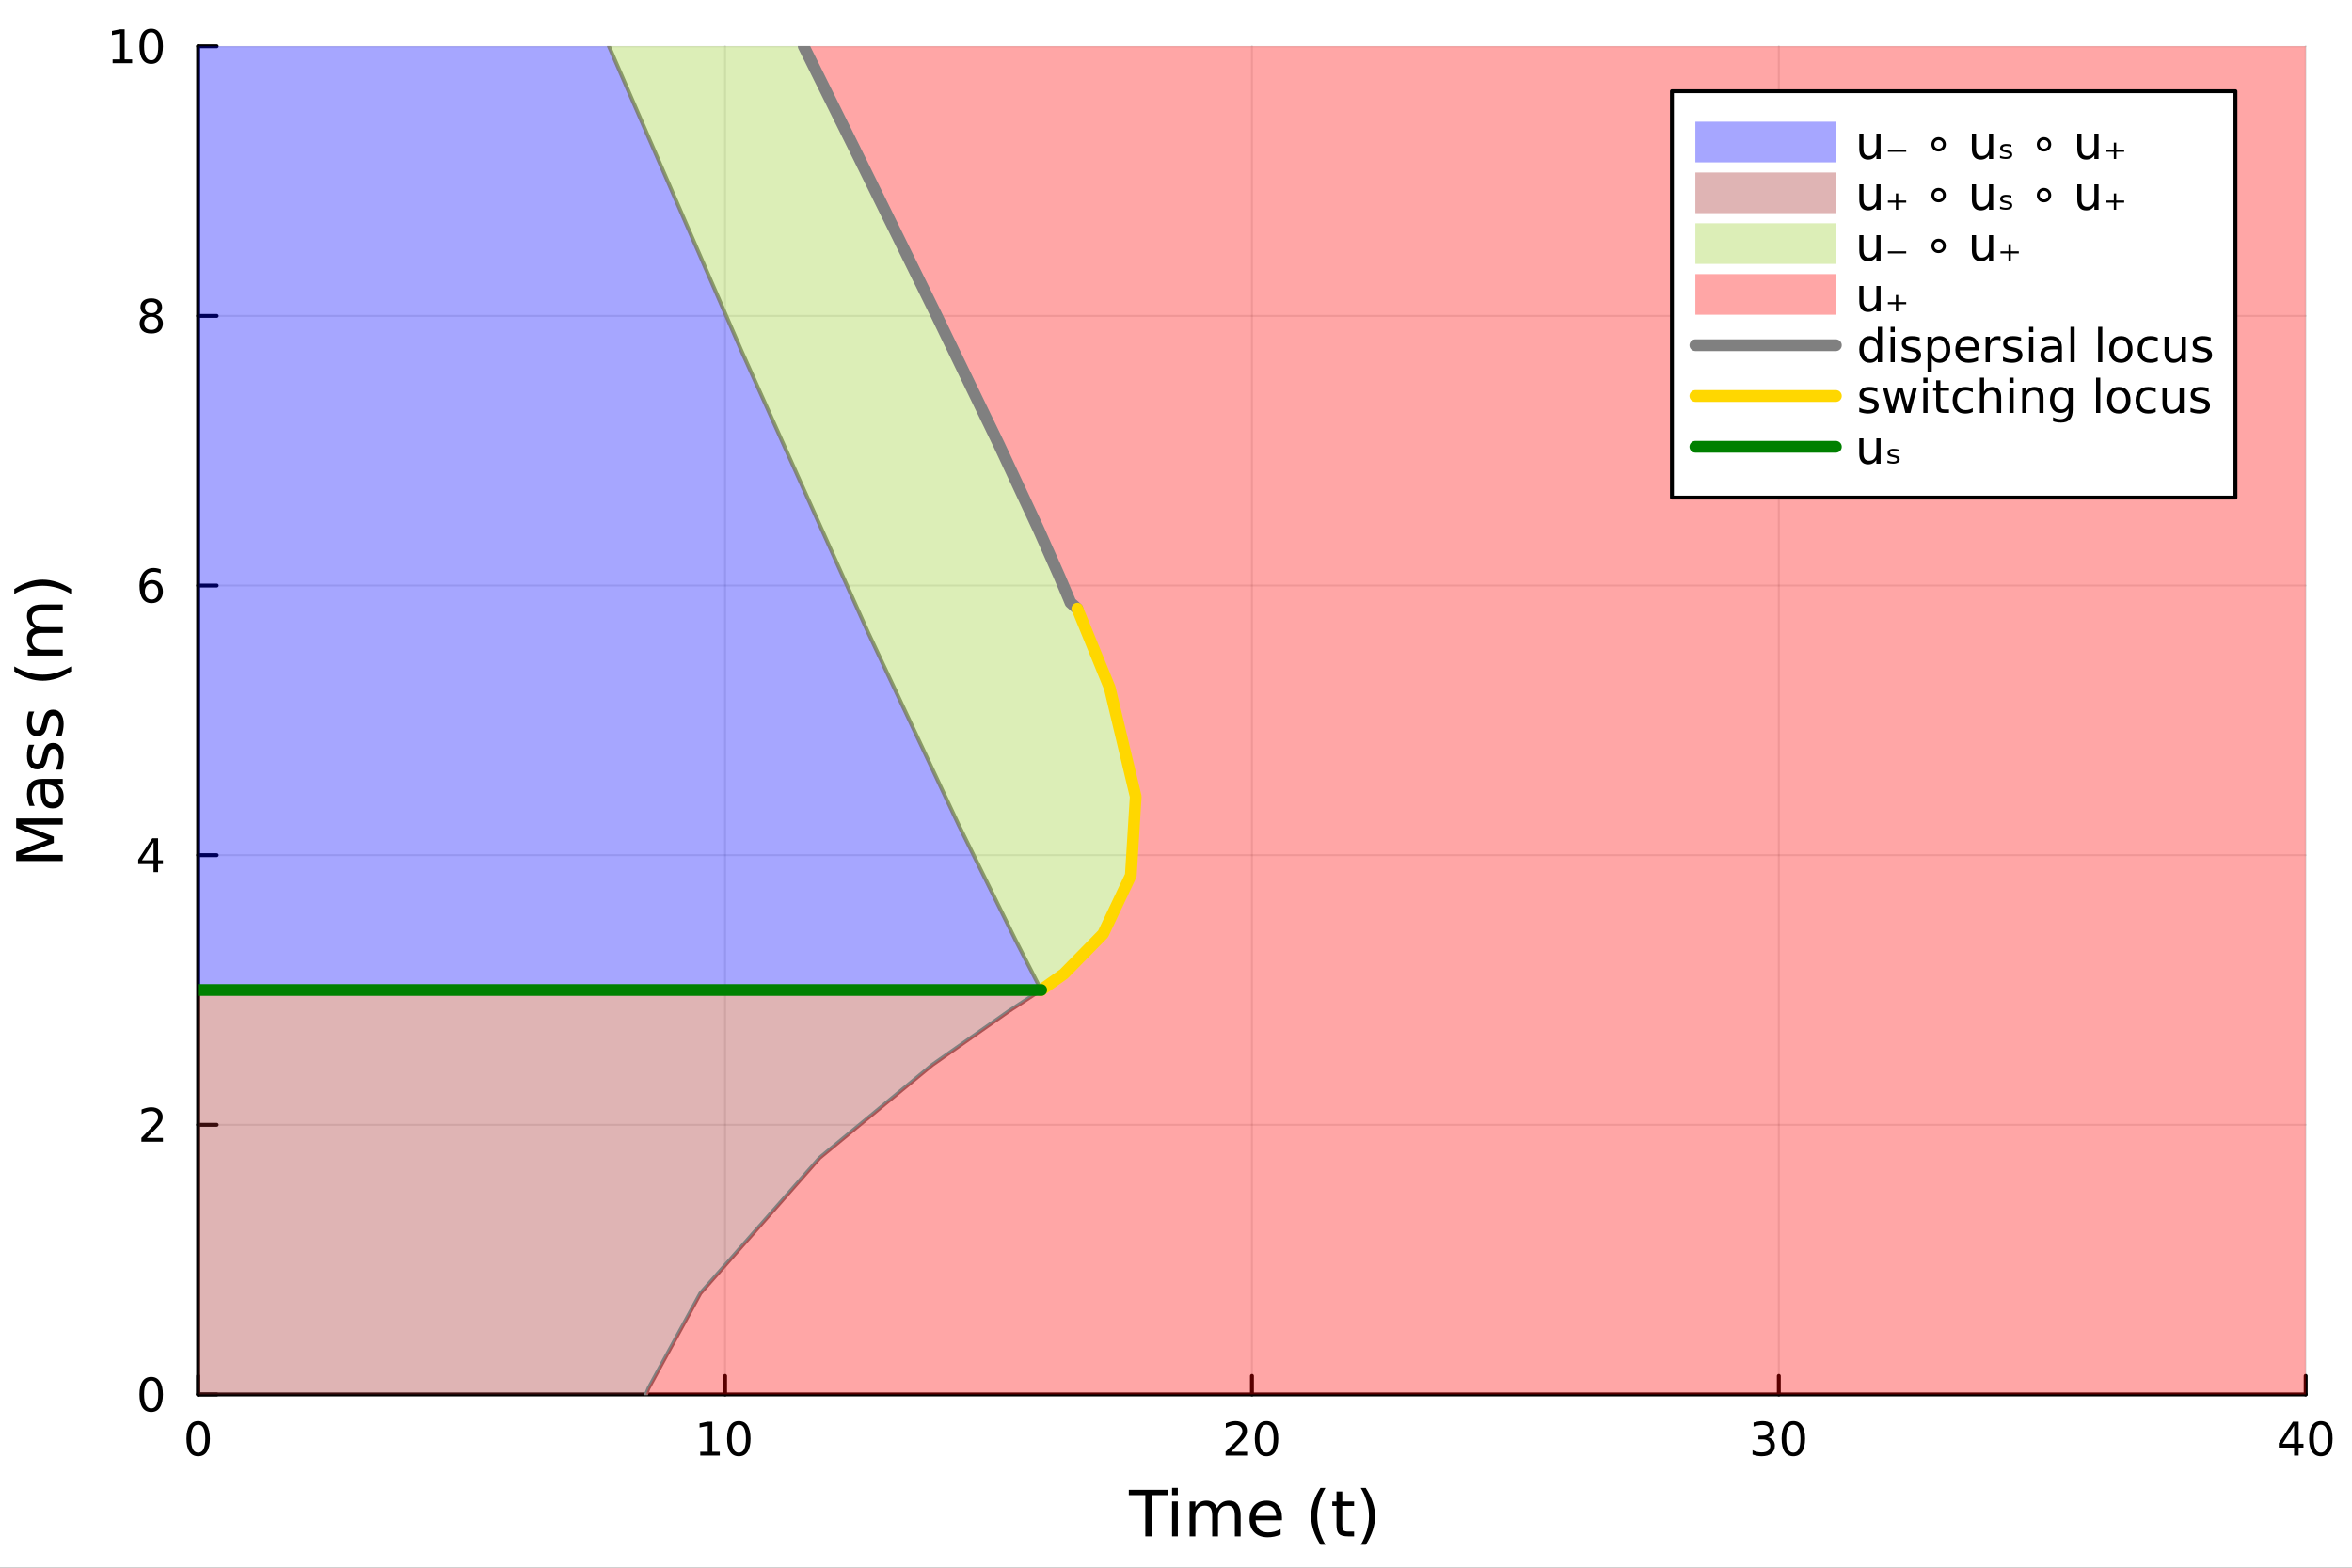 <?xml version="1.0" encoding="utf-8"?>
<svg xmlns="http://www.w3.org/2000/svg" xmlns:xlink="http://www.w3.org/1999/xlink" width="600" height="400" viewBox="0 0 2400 1600">
<rect x="0" y="0" width="2400" height="1600" fill="#333333" stroke="none"/>
<defs>
  <clipPath id="clip290">
    <rect x="0" y="0" width="2400" height="1600"/>
  </clipPath>
</defs>
<path clip-path="url(#clip290)" d="M0 1600 L2400 1600 L2400 0 L0 0  Z" fill="#ffffff" fill-rule="evenodd" fill-opacity="1"/>
<defs>
  <clipPath id="clip291">
    <rect x="480" y="0" width="1681" height="1600"/>
  </clipPath>
</defs>
<path clip-path="url(#clip290)" d="M202.227 1423.18 L2352.76 1423.18 L2352.76 47.244 L202.227 47.244  Z" fill="#ffffff" fill-rule="evenodd" fill-opacity="1"/>
<defs>
  <clipPath id="clip292">
    <rect x="202" y="47" width="2152" height="1377"/>
  </clipPath>
</defs>
<polyline clip-path="url(#clip292)" style="stroke:#000000; stroke-linecap:round; stroke-linejoin:round; stroke-width:2; stroke-opacity:0.1; fill:none" points="202.227,1423.18 202.227,47.244 "/>
<polyline clip-path="url(#clip292)" style="stroke:#000000; stroke-linecap:round; stroke-linejoin:round; stroke-width:2; stroke-opacity:0.1; fill:none" points="739.86,1423.18 739.86,47.244 "/>
<polyline clip-path="url(#clip292)" style="stroke:#000000; stroke-linecap:round; stroke-linejoin:round; stroke-width:2; stroke-opacity:0.1; fill:none" points="1277.49,1423.18 1277.49,47.244 "/>
<polyline clip-path="url(#clip292)" style="stroke:#000000; stroke-linecap:round; stroke-linejoin:round; stroke-width:2; stroke-opacity:0.1; fill:none" points="1815.12,1423.18 1815.12,47.244 "/>
<polyline clip-path="url(#clip292)" style="stroke:#000000; stroke-linecap:round; stroke-linejoin:round; stroke-width:2; stroke-opacity:0.1; fill:none" points="2352.76,1423.18 2352.76,47.244 "/>
<polyline clip-path="url(#clip292)" style="stroke:#000000; stroke-linecap:round; stroke-linejoin:round; stroke-width:2; stroke-opacity:0.1; fill:none" points="202.227,1423.18 2352.76,1423.18 "/>
<polyline clip-path="url(#clip292)" style="stroke:#000000; stroke-linecap:round; stroke-linejoin:round; stroke-width:2; stroke-opacity:0.1; fill:none" points="202.227,1147.99 2352.76,1147.99 "/>
<polyline clip-path="url(#clip292)" style="stroke:#000000; stroke-linecap:round; stroke-linejoin:round; stroke-width:2; stroke-opacity:0.1; fill:none" points="202.227,872.806 2352.76,872.806 "/>
<polyline clip-path="url(#clip292)" style="stroke:#000000; stroke-linecap:round; stroke-linejoin:round; stroke-width:2; stroke-opacity:0.1; fill:none" points="202.227,597.618 2352.76,597.618 "/>
<polyline clip-path="url(#clip292)" style="stroke:#000000; stroke-linecap:round; stroke-linejoin:round; stroke-width:2; stroke-opacity:0.1; fill:none" points="202.227,322.431 2352.76,322.431 "/>
<polyline clip-path="url(#clip292)" style="stroke:#000000; stroke-linecap:round; stroke-linejoin:round; stroke-width:2; stroke-opacity:0.1; fill:none" points="202.227,47.244 2352.76,47.244 "/>
<polyline clip-path="url(#clip290)" style="stroke:#000000; stroke-linecap:round; stroke-linejoin:round; stroke-width:4; stroke-opacity:1; fill:none" points="202.227,1423.18 2352.76,1423.18 "/>
<polyline clip-path="url(#clip290)" style="stroke:#000000; stroke-linecap:round; stroke-linejoin:round; stroke-width:4; stroke-opacity:1; fill:none" points="202.227,1423.18 202.227,1404.28 "/>
<polyline clip-path="url(#clip290)" style="stroke:#000000; stroke-linecap:round; stroke-linejoin:round; stroke-width:4; stroke-opacity:1; fill:none" points="739.86,1423.18 739.86,1404.28 "/>
<polyline clip-path="url(#clip290)" style="stroke:#000000; stroke-linecap:round; stroke-linejoin:round; stroke-width:4; stroke-opacity:1; fill:none" points="1277.49,1423.18 1277.49,1404.28 "/>
<polyline clip-path="url(#clip290)" style="stroke:#000000; stroke-linecap:round; stroke-linejoin:round; stroke-width:4; stroke-opacity:1; fill:none" points="1815.12,1423.18 1815.12,1404.28 "/>
<polyline clip-path="url(#clip290)" style="stroke:#000000; stroke-linecap:round; stroke-linejoin:round; stroke-width:4; stroke-opacity:1; fill:none" points="2352.76,1423.18 2352.76,1404.28 "/>
<path clip-path="url(#clip290)" d="M202.227 1454.1 Q198.616 1454.1 196.788 1457.66 Q194.982 1461.2 194.982 1468.33 Q194.982 1475.44 196.788 1479.01 Q198.616 1482.55 202.227 1482.55 Q205.862 1482.55 207.667 1479.01 Q209.496 1475.44 209.496 1468.33 Q209.496 1461.2 207.667 1457.66 Q205.862 1454.1 202.227 1454.1 M202.227 1450.39 Q208.038 1450.39 211.093 1455 Q214.172 1459.58 214.172 1468.33 Q214.172 1477.06 211.093 1481.67 Q208.038 1486.25 202.227 1486.25 Q196.417 1486.25 193.339 1481.67 Q190.283 1477.06 190.283 1468.33 Q190.283 1459.58 193.339 1455 Q196.417 1450.39 202.227 1450.39 Z" fill="#000000" fill-rule="nonzero" fill-opacity="1" /><path clip-path="url(#clip290)" d="M714.547 1481.64 L722.186 1481.64 L722.186 1455.28 L713.876 1456.95 L713.876 1452.69 L722.14 1451.02 L726.816 1451.02 L726.816 1481.64 L734.455 1481.64 L734.455 1485.58 L714.547 1485.58 L714.547 1481.64 Z" fill="#000000" fill-rule="nonzero" fill-opacity="1" /><path clip-path="url(#clip290)" d="M753.899 1454.1 Q750.288 1454.1 748.459 1457.66 Q746.654 1461.2 746.654 1468.33 Q746.654 1475.44 748.459 1479.01 Q750.288 1482.55 753.899 1482.55 Q757.533 1482.55 759.339 1479.01 Q761.167 1475.44 761.167 1468.33 Q761.167 1461.2 759.339 1457.66 Q757.533 1454.1 753.899 1454.1 M753.899 1450.39 Q759.709 1450.39 762.765 1455 Q765.843 1459.58 765.843 1468.33 Q765.843 1477.06 762.765 1481.67 Q759.709 1486.25 753.899 1486.25 Q748.089 1486.25 745.01 1481.67 Q741.954 1477.06 741.954 1468.33 Q741.954 1459.58 745.01 1455 Q748.089 1450.39 753.899 1450.39 Z" fill="#000000" fill-rule="nonzero" fill-opacity="1" /><path clip-path="url(#clip290)" d="M1256.26 1481.64 L1272.58 1481.64 L1272.58 1485.58 L1250.64 1485.58 L1250.64 1481.64 Q1253.3 1478.89 1257.89 1474.26 Q1262.49 1469.61 1263.67 1468.27 Q1265.92 1465.74 1266.8 1464.01 Q1267.7 1462.25 1267.7 1460.56 Q1267.7 1457.8 1265.76 1456.07 Q1263.83 1454.33 1260.73 1454.33 Q1258.53 1454.33 1256.08 1455.09 Q1253.65 1455.86 1250.87 1457.41 L1250.87 1452.69 Q1253.7 1451.55 1256.15 1450.97 Q1258.6 1450.39 1260.64 1450.39 Q1266.01 1450.39 1269.2 1453.08 Q1272.4 1455.77 1272.4 1460.26 Q1272.4 1462.39 1271.59 1464.31 Q1270.8 1466.2 1268.7 1468.8 Q1268.12 1469.47 1265.01 1472.69 Q1261.91 1475.88 1256.26 1481.64 Z" fill="#000000" fill-rule="nonzero" fill-opacity="1" /><path clip-path="url(#clip290)" d="M1292.4 1454.1 Q1288.79 1454.1 1286.96 1457.66 Q1285.15 1461.2 1285.15 1468.33 Q1285.15 1475.44 1286.96 1479.01 Q1288.79 1482.55 1292.4 1482.55 Q1296.03 1482.55 1297.84 1479.01 Q1299.67 1475.44 1299.67 1468.33 Q1299.67 1461.2 1297.84 1457.66 Q1296.03 1454.1 1292.4 1454.1 M1292.4 1450.39 Q1298.21 1450.39 1301.26 1455 Q1304.34 1459.58 1304.34 1468.33 Q1304.34 1477.06 1301.26 1481.67 Q1298.21 1486.25 1292.4 1486.25 Q1286.59 1486.25 1283.51 1481.67 Q1280.45 1477.06 1280.45 1468.33 Q1280.45 1459.58 1283.51 1455 Q1286.59 1450.39 1292.4 1450.39 Z" fill="#000000" fill-rule="nonzero" fill-opacity="1" /><path clip-path="url(#clip290)" d="M1803.97 1466.95 Q1807.32 1467.66 1809.2 1469.93 Q1811.1 1472.2 1811.1 1475.53 Q1811.1 1480.65 1807.58 1483.45 Q1804.06 1486.25 1797.58 1486.25 Q1795.4 1486.25 1793.09 1485.81 Q1790.8 1485.39 1788.34 1484.54 L1788.34 1480.02 Q1790.29 1481.16 1792.6 1481.74 Q1794.92 1482.32 1797.44 1482.32 Q1801.84 1482.32 1804.13 1480.58 Q1806.44 1478.84 1806.44 1475.53 Q1806.44 1472.48 1804.29 1470.77 Q1802.16 1469.03 1798.34 1469.03 L1794.31 1469.03 L1794.31 1465.19 L1798.53 1465.19 Q1801.98 1465.19 1803.8 1463.82 Q1805.63 1462.43 1805.63 1459.84 Q1805.63 1457.18 1803.73 1455.77 Q1801.86 1454.33 1798.34 1454.33 Q1796.42 1454.33 1794.22 1454.75 Q1792.02 1455.16 1789.38 1456.04 L1789.38 1451.88 Q1792.05 1451.14 1794.36 1450.77 Q1796.7 1450.39 1798.76 1450.39 Q1804.08 1450.39 1807.18 1452.83 Q1810.29 1455.23 1810.29 1459.35 Q1810.29 1462.22 1808.64 1464.21 Q1807 1466.18 1803.97 1466.95 Z" fill="#000000" fill-rule="nonzero" fill-opacity="1" /><path clip-path="url(#clip290)" d="M1829.96 1454.1 Q1826.35 1454.1 1824.52 1457.66 Q1822.72 1461.2 1822.72 1468.33 Q1822.72 1475.44 1824.52 1479.01 Q1826.35 1482.55 1829.96 1482.55 Q1833.6 1482.55 1835.4 1479.01 Q1837.23 1475.44 1837.23 1468.33 Q1837.23 1461.2 1835.4 1457.66 Q1833.6 1454.1 1829.96 1454.1 M1829.96 1450.39 Q1835.77 1450.39 1838.83 1455 Q1841.91 1459.58 1841.91 1468.33 Q1841.91 1477.06 1838.83 1481.67 Q1835.77 1486.25 1829.96 1486.25 Q1824.15 1486.25 1821.07 1481.67 Q1818.02 1477.06 1818.02 1468.33 Q1818.02 1459.58 1821.07 1455 Q1824.15 1450.39 1829.96 1450.39 Z" fill="#000000" fill-rule="nonzero" fill-opacity="1" /><path clip-path="url(#clip290)" d="M2340.93 1455.09 L2329.12 1473.54 L2340.93 1473.54 L2340.93 1455.09 M2339.7 1451.02 L2345.58 1451.02 L2345.58 1473.54 L2350.51 1473.54 L2350.51 1477.43 L2345.58 1477.43 L2345.58 1485.58 L2340.93 1485.58 L2340.93 1477.43 L2325.33 1477.43 L2325.33 1472.92 L2339.7 1451.02 Z" fill="#000000" fill-rule="nonzero" fill-opacity="1" /><path clip-path="url(#clip290)" d="M2368.24 1454.1 Q2364.63 1454.1 2362.8 1457.66 Q2361 1461.2 2361 1468.33 Q2361 1475.44 2362.8 1479.01 Q2364.63 1482.55 2368.24 1482.55 Q2371.88 1482.55 2373.68 1479.01 Q2375.51 1475.44 2375.51 1468.33 Q2375.51 1461.2 2373.68 1457.66 Q2371.88 1454.1 2368.24 1454.1 M2368.24 1450.39 Q2374.05 1450.39 2377.11 1455 Q2380.19 1459.58 2380.19 1468.33 Q2380.19 1477.06 2377.11 1481.67 Q2374.05 1486.25 2368.24 1486.25 Q2362.43 1486.25 2359.35 1481.67 Q2356.3 1477.06 2356.3 1468.33 Q2356.3 1459.58 2359.35 1455 Q2362.43 1450.39 2368.24 1450.39 Z" fill="#000000" fill-rule="nonzero" fill-opacity="1" /><path clip-path="url(#clip290)" d="M1151.86 1520.52 L1192.06 1520.52 L1192.06 1525.93 L1175.19 1525.93 L1175.19 1568.04 L1168.73 1568.04 L1168.73 1525.93 L1151.86 1525.93 L1151.86 1520.52 Z" fill="#000000" fill-rule="nonzero" fill-opacity="1" /><path clip-path="url(#clip290)" d="M1196.01 1532.4 L1201.87 1532.4 L1201.87 1568.04 L1196.01 1568.04 L1196.01 1532.4 M1196.01 1518.52 L1201.87 1518.52 L1201.87 1525.93 L1196.01 1525.93 L1196.01 1518.52 Z" fill="#000000" fill-rule="nonzero" fill-opacity="1" /><path clip-path="url(#clip290)" d="M1241.88 1539.24 Q1244.07 1535.29 1247.13 1533.41 Q1250.18 1531.54 1254.32 1531.54 Q1259.89 1531.54 1262.91 1535.45 Q1265.94 1539.33 1265.94 1546.53 L1265.94 1568.04 L1260.05 1568.04 L1260.05 1546.72 Q1260.05 1541.59 1258.24 1539.11 Q1256.42 1536.63 1252.7 1536.63 Q1248.15 1536.63 1245.5 1539.65 Q1242.86 1542.68 1242.86 1547.9 L1242.86 1568.04 L1236.97 1568.04 L1236.97 1546.72 Q1236.97 1541.56 1235.16 1539.11 Q1233.35 1536.63 1229.56 1536.63 Q1225.07 1536.63 1222.43 1539.68 Q1219.79 1542.71 1219.79 1547.9 L1219.79 1568.04 L1213.9 1568.04 L1213.9 1532.4 L1219.79 1532.4 L1219.79 1537.93 Q1221.79 1534.66 1224.59 1533.1 Q1227.39 1531.54 1231.24 1531.54 Q1235.13 1531.54 1237.83 1533.51 Q1240.57 1535.48 1241.88 1539.24 Z" fill="#000000" fill-rule="nonzero" fill-opacity="1" /><path clip-path="url(#clip290)" d="M1308.11 1548.76 L1308.11 1551.62 L1281.18 1551.62 Q1281.57 1557.67 1284.81 1560.85 Q1288.09 1564 1293.92 1564 Q1297.29 1564 1300.44 1563.17 Q1303.62 1562.35 1306.74 1560.69 L1306.74 1566.23 Q1303.59 1567.57 1300.28 1568.27 Q1296.97 1568.97 1293.57 1568.97 Q1285.04 1568.97 1280.04 1564 Q1275.07 1559.04 1275.07 1550.57 Q1275.07 1541.82 1279.78 1536.69 Q1284.53 1531.54 1292.55 1531.54 Q1299.74 1531.54 1303.91 1536.18 Q1308.11 1540.8 1308.11 1548.76 M1302.25 1547.04 Q1302.19 1542.23 1299.55 1539.37 Q1296.94 1536.5 1292.61 1536.5 Q1287.71 1536.5 1284.75 1539.27 Q1281.82 1542.04 1281.37 1547.07 L1302.25 1547.04 Z" fill="#000000" fill-rule="nonzero" fill-opacity="1" /><path clip-path="url(#clip290)" d="M1352.51 1518.58 Q1348.25 1525.9 1346.18 1533.06 Q1344.11 1540.23 1344.11 1547.58 Q1344.11 1554.93 1346.18 1562.16 Q1348.28 1569.35 1352.51 1576.64 L1347.42 1576.64 Q1342.64 1569.16 1340.26 1561.93 Q1337.9 1554.71 1337.9 1547.58 Q1337.9 1540.48 1340.26 1533.29 Q1342.61 1526.09 1347.42 1518.58 L1352.51 1518.58 Z" fill="#000000" fill-rule="nonzero" fill-opacity="1" /><path clip-path="url(#clip290)" d="M1369.67 1522.27 L1369.67 1532.4 L1381.73 1532.4 L1381.73 1536.95 L1369.67 1536.95 L1369.67 1556.3 Q1369.67 1560.66 1370.84 1561.9 Q1372.05 1563.14 1375.71 1563.14 L1381.73 1563.14 L1381.73 1568.04 L1375.71 1568.04 Q1368.94 1568.04 1366.36 1565.53 Q1363.78 1562.98 1363.78 1556.3 L1363.78 1536.95 L1359.48 1536.95 L1359.48 1532.4 L1363.78 1532.4 L1363.78 1522.27 L1369.67 1522.27 Z" fill="#000000" fill-rule="nonzero" fill-opacity="1" /><path clip-path="url(#clip290)" d="M1388.51 1518.58 L1393.6 1518.58 Q1398.38 1526.09 1400.73 1533.29 Q1403.12 1540.48 1403.12 1547.58 Q1403.12 1554.71 1400.73 1561.93 Q1398.38 1569.16 1393.6 1576.64 L1388.51 1576.64 Q1392.74 1569.35 1394.81 1562.16 Q1396.91 1554.93 1396.91 1547.58 Q1396.91 1540.23 1394.81 1533.06 Q1392.74 1525.9 1388.51 1518.58 Z" fill="#000000" fill-rule="nonzero" fill-opacity="1" /><polyline clip-path="url(#clip290)" style="stroke:#000000; stroke-linecap:round; stroke-linejoin:round; stroke-width:4; stroke-opacity:1; fill:none" points="202.227,1423.18 202.227,47.244 "/>
<polyline clip-path="url(#clip290)" style="stroke:#000000; stroke-linecap:round; stroke-linejoin:round; stroke-width:4; stroke-opacity:1; fill:none" points="202.227,1423.18 221.125,1423.18 "/>
<polyline clip-path="url(#clip290)" style="stroke:#000000; stroke-linecap:round; stroke-linejoin:round; stroke-width:4; stroke-opacity:1; fill:none" points="202.227,1147.99 221.125,1147.99 "/>
<polyline clip-path="url(#clip290)" style="stroke:#000000; stroke-linecap:round; stroke-linejoin:round; stroke-width:4; stroke-opacity:1; fill:none" points="202.227,872.806 221.125,872.806 "/>
<polyline clip-path="url(#clip290)" style="stroke:#000000; stroke-linecap:round; stroke-linejoin:round; stroke-width:4; stroke-opacity:1; fill:none" points="202.227,597.618 221.125,597.618 "/>
<polyline clip-path="url(#clip290)" style="stroke:#000000; stroke-linecap:round; stroke-linejoin:round; stroke-width:4; stroke-opacity:1; fill:none" points="202.227,322.431 221.125,322.431 "/>
<polyline clip-path="url(#clip290)" style="stroke:#000000; stroke-linecap:round; stroke-linejoin:round; stroke-width:4; stroke-opacity:1; fill:none" points="202.227,47.244 221.125,47.244 "/>
<path clip-path="url(#clip290)" d="M154.283 1408.98 Q150.672 1408.98 148.843 1412.54 Q147.038 1416.08 147.038 1423.21 Q147.038 1430.32 148.843 1433.89 Q150.672 1437.43 154.283 1437.43 Q157.917 1437.43 159.723 1433.89 Q161.552 1430.32 161.552 1423.21 Q161.552 1416.08 159.723 1412.54 Q157.917 1408.98 154.283 1408.98 M154.283 1405.27 Q160.093 1405.27 163.149 1409.88 Q166.227 1414.46 166.227 1423.21 Q166.227 1431.94 163.149 1436.55 Q160.093 1441.13 154.283 1441.13 Q148.473 1441.13 145.394 1436.55 Q142.339 1431.94 142.339 1423.21 Q142.339 1414.46 145.394 1409.88 Q148.473 1405.27 154.283 1405.27 Z" fill="#000000" fill-rule="nonzero" fill-opacity="1" /><path clip-path="url(#clip290)" d="M149.908 1161.34 L166.227 1161.34 L166.227 1165.27 L144.283 1165.27 L144.283 1161.34 Q146.945 1158.58 151.528 1153.95 Q156.135 1149.3 157.315 1147.96 Q159.561 1145.43 160.44 1143.7 Q161.343 1141.94 161.343 1140.25 Q161.343 1137.5 159.399 1135.76 Q157.478 1134.02 154.376 1134.02 Q152.177 1134.02 149.723 1134.79 Q147.292 1135.55 144.515 1137.1 L144.515 1132.38 Q147.339 1131.25 149.792 1130.67 Q152.246 1130.09 154.283 1130.09 Q159.653 1130.09 162.848 1132.77 Q166.042 1135.46 166.042 1139.95 Q166.042 1142.08 165.232 1144 Q164.445 1145.9 162.339 1148.49 Q161.76 1149.16 158.658 1152.38 Q155.556 1155.57 149.908 1161.34 Z" fill="#000000" fill-rule="nonzero" fill-opacity="1" /><path clip-path="url(#clip290)" d="M156.644 859.6 L144.839 878.049 L156.644 878.049 L156.644 859.6 M155.417 855.526 L161.297 855.526 L161.297 878.049 L166.227 878.049 L166.227 881.937 L161.297 881.937 L161.297 890.086 L156.644 890.086 L156.644 881.937 L141.042 881.937 L141.042 877.424 L155.417 855.526 Z" fill="#000000" fill-rule="nonzero" fill-opacity="1" /><path clip-path="url(#clip290)" d="M154.7 595.755 Q151.552 595.755 149.7 597.908 Q147.871 600.061 147.871 603.81 Q147.871 607.537 149.7 609.713 Q151.552 611.866 154.7 611.866 Q157.848 611.866 159.677 609.713 Q161.528 607.537 161.528 603.81 Q161.528 600.061 159.677 597.908 Q157.848 595.755 154.7 595.755 M163.982 581.102 L163.982 585.362 Q162.223 584.528 160.417 584.088 Q158.635 583.649 156.876 583.649 Q152.246 583.649 149.792 586.774 Q147.362 589.899 147.015 596.218 Q148.38 594.204 150.441 593.139 Q152.501 592.051 154.978 592.051 Q160.186 592.051 163.195 595.223 Q166.227 598.371 166.227 603.81 Q166.227 609.135 163.079 612.352 Q159.931 615.57 154.7 615.57 Q148.704 615.57 145.533 610.986 Q142.362 606.38 142.362 597.653 Q142.362 589.459 146.251 584.598 Q150.14 579.713 156.69 579.713 Q158.45 579.713 160.232 580.061 Q162.038 580.408 163.982 581.102 Z" fill="#000000" fill-rule="nonzero" fill-opacity="1" /><path clip-path="url(#clip290)" d="M154.376 323.299 Q151.042 323.299 149.121 325.082 Q147.223 326.864 147.223 329.989 Q147.223 333.114 149.121 334.896 Q151.042 336.679 154.376 336.679 Q157.709 336.679 159.63 334.896 Q161.552 333.091 161.552 329.989 Q161.552 326.864 159.63 325.082 Q157.732 323.299 154.376 323.299 M149.7 321.309 Q146.691 320.568 145.001 318.508 Q143.334 316.447 143.334 313.485 Q143.334 309.341 146.274 306.934 Q149.237 304.526 154.376 304.526 Q159.538 304.526 162.477 306.934 Q165.417 309.341 165.417 313.485 Q165.417 316.447 163.727 318.508 Q162.061 320.568 159.075 321.309 Q162.454 322.096 164.329 324.387 Q166.227 326.679 166.227 329.989 Q166.227 335.012 163.149 337.697 Q160.093 340.383 154.376 340.383 Q148.658 340.383 145.579 337.697 Q142.524 335.012 142.524 329.989 Q142.524 326.679 144.422 324.387 Q146.32 322.096 149.7 321.309 M147.987 313.924 Q147.987 316.61 149.653 318.114 Q151.343 319.619 154.376 319.619 Q157.385 319.619 159.075 318.114 Q160.788 316.61 160.788 313.924 Q160.788 311.239 159.075 309.735 Q157.385 308.23 154.376 308.23 Q151.343 308.23 149.653 309.735 Q147.987 311.239 147.987 313.924 Z" fill="#000000" fill-rule="nonzero" fill-opacity="1" /><path clip-path="url(#clip290)" d="M114.931 60.589 L122.57 60.589 L122.57 34.223 L114.26 35.89 L114.26 31.631 L122.524 29.964 L127.2 29.964 L127.2 60.589 L134.839 60.589 L134.839 64.524 L114.931 64.524 L114.931 60.589 Z" fill="#000000" fill-rule="nonzero" fill-opacity="1" /><path clip-path="url(#clip290)" d="M154.283 33.043 Q150.672 33.043 148.843 36.608 Q147.038 40.149 147.038 47.279 Q147.038 54.385 148.843 57.95 Q150.672 61.492 154.283 61.492 Q157.917 61.492 159.723 57.95 Q161.552 54.385 161.552 47.279 Q161.552 40.149 159.723 36.608 Q157.917 33.043 154.283 33.043 M154.283 29.339 Q160.093 29.339 163.149 33.946 Q166.227 38.529 166.227 47.279 Q166.227 56.006 163.149 60.612 Q160.093 65.195 154.283 65.195 Q148.473 65.195 145.394 60.612 Q142.339 56.006 142.339 47.279 Q142.339 38.529 145.394 33.946 Q148.473 29.339 154.283 29.339 Z" fill="#000000" fill-rule="nonzero" fill-opacity="1" /><path clip-path="url(#clip290)" d="M16.484 878.806 L16.484 869.226 L48.822 857.099 L16.484 844.909 L16.484 835.329 L64.004 835.329 L64.004 841.599 L22.277 841.599 L54.869 853.853 L54.869 860.314 L22.277 872.568 L64.004 872.568 L64.004 878.806 L16.484 878.806 Z" fill="#000000" fill-rule="nonzero" fill-opacity="1" /><path clip-path="url(#clip290)" d="M46.085 806.619 Q46.085 813.717 47.708 816.454 Q49.331 819.192 53.246 819.192 Q56.365 819.192 58.211 817.155 Q60.026 815.086 60.026 811.553 Q60.026 806.683 56.588 803.755 Q53.119 800.795 47.39 800.795 L46.085 800.795 L46.085 806.619 M43.666 794.938 L64.004 794.938 L64.004 800.795 L58.593 800.795 Q61.84 802.8 63.399 805.792 Q64.927 808.784 64.927 813.112 Q64.927 818.587 61.872 821.833 Q58.784 825.048 53.628 825.048 Q47.612 825.048 44.557 821.038 Q41.501 816.995 41.501 809.006 L41.501 800.795 L40.928 800.795 Q36.886 800.795 34.69 803.468 Q32.462 806.11 32.462 810.916 Q32.462 813.972 33.194 816.868 Q33.926 819.764 35.39 822.438 L29.98 822.438 Q28.738 819.223 28.133 816.2 Q27.497 813.176 27.497 810.311 Q27.497 802.577 31.507 798.758 Q35.518 794.938 43.666 794.938 Z" fill="#000000" fill-rule="nonzero" fill-opacity="1" /><path clip-path="url(#clip290)" d="M29.407 760.15 L34.945 760.15 Q33.672 762.632 33.035 765.306 Q32.398 767.979 32.398 770.844 Q32.398 775.205 33.735 777.401 Q35.072 779.565 37.746 779.565 Q39.783 779.565 40.96 778.005 Q42.106 776.446 43.157 771.735 L43.602 769.73 Q44.939 763.492 47.39 760.882 Q49.809 758.24 54.169 758.24 Q59.134 758.24 62.031 762.187 Q64.927 766.102 64.927 772.977 Q64.927 775.841 64.354 778.96 Q63.813 782.048 62.699 785.485 L56.652 785.485 Q58.339 782.239 59.198 779.088 Q60.026 775.937 60.026 772.849 Q60.026 768.711 58.625 766.484 Q57.193 764.256 54.615 764.256 Q52.228 764.256 50.955 765.879 Q49.681 767.47 48.504 772.913 L48.026 774.95 Q46.88 780.393 44.525 782.812 Q42.138 785.231 38 785.231 Q32.971 785.231 30.234 781.666 Q27.497 778.101 27.497 771.544 Q27.497 768.298 27.974 765.433 Q28.452 762.569 29.407 760.15 Z" fill="#000000" fill-rule="nonzero" fill-opacity="1" /><path clip-path="url(#clip290)" d="M29.407 726.189 L34.945 726.189 Q33.672 728.671 33.035 731.345 Q32.398 734.018 32.398 736.883 Q32.398 741.243 33.735 743.44 Q35.072 745.604 37.746 745.604 Q39.783 745.604 40.96 744.044 Q42.106 742.485 43.157 737.774 L43.602 735.769 Q44.939 729.531 47.39 726.921 Q49.809 724.279 54.169 724.279 Q59.134 724.279 62.031 728.226 Q64.927 732.141 64.927 739.015 Q64.927 741.88 64.354 744.999 Q63.813 748.087 62.699 751.524 L56.652 751.524 Q58.339 748.278 59.198 745.127 Q60.026 741.976 60.026 738.888 Q60.026 734.75 58.625 732.522 Q57.193 730.294 54.615 730.294 Q52.228 730.294 50.955 731.918 Q49.681 733.509 48.504 738.952 L48.026 740.989 Q46.88 746.432 44.525 748.85 Q42.138 751.269 38 751.269 Q32.971 751.269 30.234 747.705 Q27.497 744.14 27.497 737.583 Q27.497 734.337 27.974 731.472 Q28.452 728.608 29.407 726.189 Z" fill="#000000" fill-rule="nonzero" fill-opacity="1" /><path clip-path="url(#clip290)" d="M14.543 680.165 Q21.863 684.43 29.025 686.498 Q36.186 688.567 43.538 688.567 Q50.891 688.567 58.116 686.498 Q65.309 684.398 72.598 680.165 L72.598 685.257 Q65.118 690.031 57.893 692.419 Q50.668 694.774 43.538 694.774 Q36.441 694.774 29.247 692.419 Q22.054 690.063 14.543 685.257 L14.543 680.165 Z" fill="#000000" fill-rule="nonzero" fill-opacity="1" /><path clip-path="url(#clip290)" d="M35.199 641.047 Q31.253 638.851 29.375 635.796 Q27.497 632.74 27.497 628.602 Q27.497 623.032 31.412 620.009 Q35.295 616.985 42.488 616.985 L64.004 616.985 L64.004 622.873 L42.679 622.873 Q37.555 622.873 35.072 624.687 Q32.589 626.502 32.589 630.226 Q32.589 634.777 35.613 637.419 Q38.637 640.061 43.857 640.061 L64.004 640.061 L64.004 645.949 L42.679 645.949 Q37.523 645.949 35.072 647.763 Q32.589 649.577 32.589 653.365 Q32.589 657.853 35.645 660.494 Q38.669 663.136 43.857 663.136 L64.004 663.136 L64.004 669.025 L28.356 669.025 L28.356 663.136 L33.894 663.136 Q30.616 661.131 29.056 658.33 Q27.497 655.529 27.497 651.678 Q27.497 647.795 29.47 645.089 Q31.444 642.352 35.199 641.047 Z" fill="#000000" fill-rule="nonzero" fill-opacity="1" /><path clip-path="url(#clip290)" d="M14.543 606.227 L14.543 601.134 Q22.054 596.36 29.247 594.005 Q36.441 591.618 43.538 591.618 Q50.668 591.618 57.893 594.005 Q65.118 596.36 72.598 601.134 L72.598 606.227 Q65.309 601.994 58.116 599.925 Q50.891 597.824 43.538 597.824 Q36.186 597.824 29.025 599.925 Q21.863 601.994 14.543 606.227 Z" fill="#000000" fill-rule="nonzero" fill-opacity="1" /><path clip-path="url(#clip292)" d="M202.227 1010.4 L1062.44 1010.4 L1062.44 1010.4 L1062.13 1009.82 L1059.09 1003.97 L1035.96 958.831 L978.501 842.532 L885.512 644.863 L756.158 357.102 L621.367 47.244 L621.367 47.244 L202.227 47.244 L202.227 1010.4  Z" fill="#0000ff" fill-rule="evenodd" fill-opacity="0.35"/>
<polyline clip-path="url(#clip292)" style="stroke:#000000; stroke-linecap:round; stroke-linejoin:round; stroke-width:4; stroke-opacity:0; fill:none" points="202.227,1010.4 1062.44,1010.4 1062.13,1009.82 1059.09,1003.97 1035.96,958.831 978.501,842.532 885.512,644.863 756.158,357.102 621.367,47.244 202.227,47.244 202.227,1010.4 "/>
<path clip-path="url(#clip292)" d="M202.227 1010.4 L1062.44 1010.4 L1062.44 1010.4 L1062.13 1010.59 L1059.09 1012.54 L1029.55 1031.86 L951.255 1086.84 L836.437 1181.64 L714.642 1320.01 L661.78 1416.76 L659.216 1423.18 L659.216 1423.18 L202.227 1423.18 L202.227 1010.4  Z" fill="#a52a2a" fill-rule="evenodd" fill-opacity="0.35"/>
<polyline clip-path="url(#clip292)" style="stroke:#000000; stroke-linecap:round; stroke-linejoin:round; stroke-width:4; stroke-opacity:0; fill:none" points="202.227,1010.4 1062.44,1010.4 1062.13,1010.59 1059.09,1012.54 1029.55,1031.86 951.255,1086.84 836.437,1181.64 714.642,1320.01 661.78,1416.76 659.216,1423.18 202.227,1423.18 202.227,1010.4 "/>
<polyline clip-path="url(#clip292)" style="stroke:#808080; stroke-linecap:round; stroke-linejoin:round; stroke-width:4; stroke-opacity:1; fill:none" points="1062.44,1010.4 1062.13,1009.82 1059.09,1003.97 1035.96,958.831 978.501,842.532 885.512,644.863 756.158,357.102 621.367,47.244 "/>
<polyline clip-path="url(#clip292)" style="stroke:#808080; stroke-linecap:round; stroke-linejoin:round; stroke-width:4; stroke-opacity:1; fill:none" points="1062.44,1010.4 1062.13,1010.59 1059.09,1012.54 1029.55,1031.86 951.255,1086.84 836.437,1181.64 714.642,1320.01 661.78,1416.76 659.216,1423.18 "/>
<path clip-path="url(#clip292)" d="M621.367 47.244 L621.367 47.244 L756.158 357.102 L885.512 644.863 L978.501 842.532 L1035.96 958.831 L1059.09 1003.97 L1062.13 1009.82 L1062.44 1010.4 L1062.44 1010.4 L1085.5 994.055 L1125.63 953.135 L1153.89 893.46 L1158.9 813.008 L1132.37 702.085 L1099.34 621.23 L1099.34 621.23 L1099.34 621.23 L1092.29 614.976 L1090.23 609.995 L1081.22 588.691 L1059.67 540.168 L1019.19 453.427 L954.316 319.185 L872.503 152.851 L820.118 47.244 L202.227 47.244 L621.367 47.244  Z" fill="#9acd32" fill-rule="evenodd" fill-opacity="0.35"/>
<polyline clip-path="url(#clip292)" style="stroke:#000000; stroke-linecap:round; stroke-linejoin:round; stroke-width:4; stroke-opacity:0; fill:none" points="621.367,47.244 621.367,47.244 756.158,357.102 885.512,644.863 978.501,842.532 1035.96,958.831 1059.09,1003.97 1062.13,1009.82 1062.44,1010.4 1085.5,994.055 1125.63,953.135 1153.89,893.46 1158.9,813.008 1132.37,702.085 1099.34,621.23 1099.34,621.23 1092.29,614.976 1090.23,609.995 1081.22,588.691 1059.67,540.168 1019.19,453.427 954.316,319.185 872.503,152.851 820.118,47.244 202.227,47.244 621.367,47.244 "/>
<path clip-path="url(#clip292)" d="M659.216 1423.18 L659.216 1423.18 L661.78 1416.76 L714.642 1320.01 L836.437 1181.64 L951.255 1086.84 L1029.55 1031.86 L1059.09 1012.54 L1062.13 1010.59 L1062.44 1010.4 L1062.44 1010.4 L1085.5 994.055 L1125.63 953.135 L1153.89 893.46 L1158.9 813.008 L1132.37 702.085 L1099.34 621.23 L1099.34 621.23 L1099.34 621.23 L1092.29 614.976 L1090.23 609.995 L1081.22 588.691 L1059.67 540.168 L1019.19 453.427 L954.316 319.185 L872.503 152.851 L820.118 47.244 L202.227 47.244 L2352.76 47.244 L2352.76 1423.18 L202.227 1423.18 L659.216 1423.18  Z" fill="#ff0000" fill-rule="evenodd" fill-opacity="0.35"/>
<polyline clip-path="url(#clip292)" style="stroke:#000000; stroke-linecap:round; stroke-linejoin:round; stroke-width:4; stroke-opacity:0; fill:none" points="659.216,1423.18 659.216,1423.18 661.78,1416.76 714.642,1320.01 836.437,1181.64 951.255,1086.84 1029.55,1031.86 1059.09,1012.54 1062.13,1010.59 1062.44,1010.4 1085.5,994.055 1125.63,953.135 1153.89,893.46 1158.9,813.008 1132.37,702.085 1099.34,621.23 1099.34,621.23 1092.29,614.976 1090.23,609.995 1081.22,588.691 1059.67,540.168 1019.19,453.427 954.316,319.185 872.503,152.851 820.118,47.244 202.227,47.244 2352.76,47.244 2352.76,1423.18 202.227,1423.18 659.216,1423.18 "/>
<polyline clip-path="url(#clip292)" style="stroke:#808080; stroke-linecap:round; stroke-linejoin:round; stroke-width:12; stroke-opacity:1; fill:none" points="1099.34,621.23 1092.29,614.976 1090.23,609.995 1081.22,588.691 1059.67,540.168 1019.19,453.427 954.316,319.185 872.503,152.851 820.118,47.244 "/>
<polyline clip-path="url(#clip292)" style="stroke:#ffd700; stroke-linecap:round; stroke-linejoin:round; stroke-width:12; stroke-opacity:1; fill:none" points="1062.44,1010.4 1085.5,994.055 1125.63,953.135 1153.89,893.46 1158.9,813.008 1132.37,702.085 1099.34,621.23 "/>
<polyline clip-path="url(#clip292)" style="stroke:#008000; stroke-linecap:round; stroke-linejoin:round; stroke-width:12; stroke-opacity:1; fill:none" points="202.227,1010.4 1062.44,1010.4 "/>
<path clip-path="url(#clip290)" d="M1706.09 507.829 L2281.07 507.829 L2281.07 93.109 L1706.09 93.109  Z" fill="#ffffff" fill-rule="evenodd" fill-opacity="1"/>
<polyline clip-path="url(#clip290)" style="stroke:#000000; stroke-linecap:round; stroke-linejoin:round; stroke-width:4; stroke-opacity:1; fill:none" points="1706.09,507.829 2281.07,507.829 2281.07,93.109 1706.09,93.109 1706.09,507.829 "/>
<path clip-path="url(#clip290)" d="M1729.98 165.685 L1873.35 165.685 L1873.35 124.213 L1729.98 124.213 L1729.98 165.685  Z" fill="#0000ff" fill-rule="evenodd" fill-opacity="0.35"/>
<polyline clip-path="url(#clip290)" style="stroke:#000000; stroke-linecap:round; stroke-linejoin:round; stroke-width:4; stroke-opacity:0; fill:none" points="1729.98,165.685 1873.35,165.685 1873.35,124.213 1729.98,124.213 1729.98,165.685 "/>
<path clip-path="url(#clip290)" d="M1897.25 151.997 L1897.25 136.303 L1901.51 136.303 L1901.51 151.835 Q1901.51 155.516 1902.94 157.368 Q1904.38 159.196 1907.25 159.196 Q1910.7 159.196 1912.69 156.997 Q1914.7 154.798 1914.7 151.002 L1914.7 136.303 L1918.96 136.303 L1918.96 162.229 L1914.7 162.229 L1914.7 158.247 Q1913.15 160.608 1911.09 161.766 Q1909.05 162.9 1906.35 162.9 Q1901.88 162.9 1899.56 160.122 Q1897.25 157.344 1897.25 151.997 M1907.97 135.678 L1907.97 135.678 Z" fill="#000000" fill-rule="nonzero" fill-opacity="1" /><path clip-path="url(#clip290)" d="M1926.44 152.807 L1945.12 152.807 L1945.12 155.006 L1926.44 155.006 L1926.44 152.807 Z" fill="#000000" fill-rule="nonzero" fill-opacity="1" /><path clip-path="url(#clip290)" d="M1978.2 142.946 Q1976.35 142.946 1975.07 144.243 Q1973.8 145.516 1973.8 147.368 Q1973.8 149.196 1975.07 150.469 Q1976.35 151.719 1978.2 151.719 Q1980.05 151.719 1981.32 150.469 Q1982.6 149.196 1982.6 147.368 Q1982.6 145.539 1981.3 144.243 Q1980.03 142.946 1978.2 142.946 M1978.2 139.96 Q1979.68 139.96 1981.04 140.539 Q1982.41 141.094 1983.41 142.159 Q1984.47 143.201 1985 144.52 Q1985.53 145.84 1985.53 147.368 Q1985.53 150.423 1983.38 152.553 Q1981.25 154.659 1978.15 154.659 Q1975.03 154.659 1972.94 152.576 Q1970.86 150.493 1970.86 147.368 Q1970.86 144.266 1972.99 142.113 Q1975.12 139.96 1978.2 139.96 Z" fill="#000000" fill-rule="nonzero" fill-opacity="1" /><path clip-path="url(#clip290)" d="M2012.13 151.997 L2012.13 136.303 L2016.39 136.303 L2016.39 151.835 Q2016.39 155.516 2017.83 157.368 Q2019.26 159.196 2022.13 159.196 Q2025.58 159.196 2027.57 156.997 Q2029.59 154.798 2029.59 151.002 L2029.59 136.303 L2033.84 136.303 L2033.84 162.229 L2029.59 162.229 L2029.59 158.247 Q2028.03 160.608 2025.97 161.766 Q2023.94 162.9 2021.23 162.9 Q2016.76 162.9 2014.45 160.122 Q2012.13 157.344 2012.13 151.997 M2022.85 135.678 L2022.85 135.678 Z" fill="#000000" fill-rule="nonzero" fill-opacity="1" /><path clip-path="url(#clip290)" d="M2052.46 147.761 L2052.46 150.006 Q2051.32 149.497 2050.09 149.243 Q2048.89 148.988 2047.57 148.988 Q2045.56 148.988 2044.56 149.52 Q2043.57 150.076 2043.57 151.164 Q2043.57 151.997 2044.28 152.46 Q2045 152.946 2047.15 153.363 L2048.08 153.548 Q2050.97 154.104 2052.13 155.076 Q2053.34 156.071 2053.34 157.854 Q2053.34 159.868 2051.53 161.048 Q2049.75 162.229 2046.6 162.229 Q2045.28 162.229 2043.84 161.997 Q2042.43 161.766 2040.86 161.326 L2040.86 158.849 Q2042.34 159.543 2043.8 159.891 Q2045.23 160.238 2046.65 160.238 Q2048.54 160.238 2049.56 159.659 Q2050.58 159.08 2050.58 158.039 Q2050.58 157.067 2049.84 156.534 Q2049.19 156.071 2046.62 155.539 L2045.7 155.354 Q2043.2 154.868 2042.09 153.918 Q2040.97 152.946 2040.97 151.256 Q2040.97 149.219 2042.62 148.108 Q2044.24 146.974 2047.25 146.974 Q2048.73 146.974 2050.05 147.182 Q2051.37 147.368 2052.46 147.761 Z" fill="#000000" fill-rule="nonzero" fill-opacity="1" /><path clip-path="url(#clip290)" d="M2085.74 142.946 Q2083.89 142.946 2082.62 144.243 Q2081.34 145.516 2081.34 147.368 Q2081.34 149.196 2082.62 150.469 Q2083.89 151.719 2085.74 151.719 Q2087.59 151.719 2088.87 150.469 Q2090.14 149.196 2090.14 147.368 Q2090.14 145.539 2088.84 144.243 Q2087.57 142.946 2085.74 142.946 M2085.74 139.96 Q2087.22 139.96 2088.59 140.539 Q2089.96 141.094 2090.95 142.159 Q2092.02 143.201 2092.55 144.52 Q2093.08 145.84 2093.08 147.368 Q2093.08 150.423 2090.93 152.553 Q2088.8 154.659 2085.7 154.659 Q2082.57 154.659 2080.49 152.576 Q2078.4 150.493 2078.4 147.368 Q2078.4 144.266 2080.53 142.113 Q2082.66 139.96 2085.74 139.96 Z" fill="#000000" fill-rule="nonzero" fill-opacity="1" /><path clip-path="url(#clip290)" d="M2119.68 151.997 L2119.68 136.303 L2123.94 136.303 L2123.94 151.835 Q2123.94 155.516 2125.37 157.368 Q2126.81 159.196 2129.68 159.196 Q2133.13 159.196 2135.12 156.997 Q2137.13 154.798 2137.13 151.002 L2137.13 136.303 L2141.39 136.303 L2141.39 162.229 L2137.13 162.229 L2137.13 158.247 Q2135.58 160.608 2133.52 161.766 Q2131.48 162.9 2128.77 162.9 Q2124.31 162.9 2121.99 160.122 Q2119.68 157.344 2119.68 151.997 M2130.4 135.678 L2130.4 135.678 Z" fill="#000000" fill-rule="nonzero" fill-opacity="1" /><path clip-path="url(#clip290)" d="M2159.42 145.585 L2159.42 152.807 L2167.55 152.807 L2167.55 155.006 L2159.42 155.006 L2159.42 162.229 L2156.99 162.229 L2156.99 155.006 L2148.87 155.006 L2148.87 152.807 L2156.99 152.807 L2156.99 145.585 L2159.42 145.585 Z" fill="#000000" fill-rule="nonzero" fill-opacity="1" /><path clip-path="url(#clip290)" d="M1729.98 217.525 L1873.35 217.525 L1873.35 176.053 L1729.98 176.053 L1729.98 217.525  Z" fill="#a52a2a" fill-rule="evenodd" fill-opacity="0.35"/>
<polyline clip-path="url(#clip290)" style="stroke:#000000; stroke-linecap:round; stroke-linejoin:round; stroke-width:4; stroke-opacity:0; fill:none" points="1729.98,217.525 1873.35,217.525 1873.35,176.053 1729.98,176.053 1729.98,217.525 "/>
<path clip-path="url(#clip290)" d="M1897.25 203.837 L1897.25 188.143 L1901.51 188.143 L1901.51 203.675 Q1901.51 207.356 1902.94 209.208 Q1904.38 211.036 1907.25 211.036 Q1910.7 211.036 1912.69 208.837 Q1914.7 206.638 1914.7 202.842 L1914.7 188.143 L1918.96 188.143 L1918.96 214.069 L1914.7 214.069 L1914.7 210.087 Q1913.15 212.448 1911.09 213.606 Q1909.05 214.74 1906.35 214.74 Q1901.88 214.74 1899.56 211.962 Q1897.25 209.184 1897.25 203.837 M1907.97 187.518 L1907.97 187.518 Z" fill="#000000" fill-rule="nonzero" fill-opacity="1" /><path clip-path="url(#clip290)" d="M1936.99 197.425 L1936.99 204.647 L1945.12 204.647 L1945.12 206.846 L1936.99 206.846 L1936.99 214.069 L1934.56 214.069 L1934.56 206.846 L1926.44 206.846 L1926.44 204.647 L1934.56 204.647 L1934.56 197.425 L1936.99 197.425 Z" fill="#000000" fill-rule="nonzero" fill-opacity="1" /><path clip-path="url(#clip290)" d="M1978.2 194.786 Q1976.35 194.786 1975.07 196.083 Q1973.8 197.356 1973.8 199.208 Q1973.8 201.036 1975.07 202.309 Q1976.35 203.559 1978.2 203.559 Q1980.05 203.559 1981.32 202.309 Q1982.6 201.036 1982.6 199.208 Q1982.6 197.379 1981.3 196.083 Q1980.03 194.786 1978.2 194.786 M1978.2 191.8 Q1979.68 191.8 1981.04 192.379 Q1982.41 192.934 1983.41 193.999 Q1984.47 195.041 1985 196.36 Q1985.53 197.68 1985.53 199.208 Q1985.53 202.263 1983.38 204.393 Q1981.25 206.499 1978.15 206.499 Q1975.03 206.499 1972.94 204.416 Q1970.86 202.333 1970.86 199.208 Q1970.86 196.106 1972.99 193.953 Q1975.12 191.8 1978.2 191.8 Z" fill="#000000" fill-rule="nonzero" fill-opacity="1" /><path clip-path="url(#clip290)" d="M2012.13 203.837 L2012.13 188.143 L2016.39 188.143 L2016.39 203.675 Q2016.39 207.356 2017.83 209.208 Q2019.26 211.036 2022.13 211.036 Q2025.58 211.036 2027.57 208.837 Q2029.59 206.638 2029.59 202.842 L2029.59 188.143 L2033.84 188.143 L2033.84 214.069 L2029.59 214.069 L2029.59 210.087 Q2028.03 212.448 2025.97 213.606 Q2023.94 214.74 2021.23 214.74 Q2016.76 214.74 2014.45 211.962 Q2012.13 209.184 2012.13 203.837 M2022.85 187.518 L2022.85 187.518 Z" fill="#000000" fill-rule="nonzero" fill-opacity="1" /><path clip-path="url(#clip290)" d="M2052.46 199.601 L2052.46 201.846 Q2051.32 201.337 2050.09 201.083 Q2048.89 200.828 2047.57 200.828 Q2045.56 200.828 2044.56 201.36 Q2043.57 201.916 2043.57 203.004 Q2043.57 203.837 2044.28 204.3 Q2045 204.786 2047.15 205.203 L2048.08 205.388 Q2050.97 205.944 2052.13 206.916 Q2053.34 207.911 2053.34 209.694 Q2053.34 211.708 2051.53 212.888 Q2049.75 214.069 2046.6 214.069 Q2045.28 214.069 2043.84 213.837 Q2042.43 213.606 2040.86 213.166 L2040.86 210.689 Q2042.34 211.383 2043.8 211.731 Q2045.23 212.078 2046.65 212.078 Q2048.54 212.078 2049.56 211.499 Q2050.58 210.92 2050.58 209.879 Q2050.58 208.907 2049.84 208.374 Q2049.19 207.911 2046.62 207.379 L2045.7 207.194 Q2043.2 206.708 2042.09 205.758 Q2040.97 204.786 2040.97 203.096 Q2040.97 201.059 2042.62 199.948 Q2044.24 198.814 2047.25 198.814 Q2048.73 198.814 2050.05 199.022 Q2051.37 199.208 2052.46 199.601 Z" fill="#000000" fill-rule="nonzero" fill-opacity="1" /><path clip-path="url(#clip290)" d="M2085.74 194.786 Q2083.89 194.786 2082.62 196.083 Q2081.34 197.356 2081.34 199.208 Q2081.34 201.036 2082.62 202.309 Q2083.89 203.559 2085.74 203.559 Q2087.59 203.559 2088.87 202.309 Q2090.14 201.036 2090.14 199.208 Q2090.14 197.379 2088.84 196.083 Q2087.57 194.786 2085.74 194.786 M2085.74 191.8 Q2087.22 191.8 2088.59 192.379 Q2089.96 192.934 2090.95 193.999 Q2092.02 195.041 2092.55 196.36 Q2093.08 197.68 2093.08 199.208 Q2093.08 202.263 2090.93 204.393 Q2088.8 206.499 2085.7 206.499 Q2082.57 206.499 2080.49 204.416 Q2078.4 202.333 2078.4 199.208 Q2078.4 196.106 2080.53 193.953 Q2082.66 191.8 2085.74 191.8 Z" fill="#000000" fill-rule="nonzero" fill-opacity="1" /><path clip-path="url(#clip290)" d="M2119.68 203.837 L2119.68 188.143 L2123.94 188.143 L2123.94 203.675 Q2123.94 207.356 2125.37 209.208 Q2126.81 211.036 2129.68 211.036 Q2133.13 211.036 2135.12 208.837 Q2137.13 206.638 2137.13 202.842 L2137.13 188.143 L2141.39 188.143 L2141.39 214.069 L2137.13 214.069 L2137.13 210.087 Q2135.58 212.448 2133.52 213.606 Q2131.48 214.74 2128.77 214.74 Q2124.31 214.74 2121.99 211.962 Q2119.68 209.184 2119.68 203.837 M2130.4 187.518 L2130.4 187.518 Z" fill="#000000" fill-rule="nonzero" fill-opacity="1" /><path clip-path="url(#clip290)" d="M2159.42 197.425 L2159.42 204.647 L2167.55 204.647 L2167.55 206.846 L2159.42 206.846 L2159.42 214.069 L2156.99 214.069 L2156.99 206.846 L2148.87 206.846 L2148.87 204.647 L2156.99 204.647 L2156.99 197.425 L2159.42 197.425 Z" fill="#000000" fill-rule="nonzero" fill-opacity="1" /><path clip-path="url(#clip290)" d="M1729.98 269.365 L1873.35 269.365 L1873.35 227.893 L1729.98 227.893 L1729.98 269.365  Z" fill="#9acd32" fill-rule="evenodd" fill-opacity="0.35"/>
<polyline clip-path="url(#clip290)" style="stroke:#000000; stroke-linecap:round; stroke-linejoin:round; stroke-width:4; stroke-opacity:0; fill:none" points="1729.98,269.365 1873.35,269.365 1873.35,227.893 1729.98,227.893 1729.98,269.365 "/>
<path clip-path="url(#clip290)" d="M1897.25 255.677 L1897.25 239.983 L1901.51 239.983 L1901.51 255.515 Q1901.51 259.196 1902.94 261.048 Q1904.38 262.876 1907.25 262.876 Q1910.7 262.876 1912.69 260.677 Q1914.7 258.478 1914.7 254.682 L1914.7 239.983 L1918.96 239.983 L1918.96 265.909 L1914.7 265.909 L1914.7 261.927 Q1913.15 264.288 1911.09 265.446 Q1909.05 266.58 1906.35 266.58 Q1901.88 266.58 1899.56 263.802 Q1897.25 261.024 1897.25 255.677 M1907.97 239.358 L1907.97 239.358 Z" fill="#000000" fill-rule="nonzero" fill-opacity="1" /><path clip-path="url(#clip290)" d="M1926.44 256.487 L1945.12 256.487 L1945.12 258.686 L1926.44 258.686 L1926.44 256.487 Z" fill="#000000" fill-rule="nonzero" fill-opacity="1" /><path clip-path="url(#clip290)" d="M1978.2 246.626 Q1976.35 246.626 1975.07 247.923 Q1973.8 249.196 1973.8 251.048 Q1973.8 252.876 1975.07 254.149 Q1976.35 255.399 1978.2 255.399 Q1980.05 255.399 1981.32 254.149 Q1982.6 252.876 1982.6 251.048 Q1982.6 249.219 1981.3 247.923 Q1980.03 246.626 1978.2 246.626 M1978.2 243.64 Q1979.68 243.64 1981.04 244.219 Q1982.41 244.774 1983.41 245.839 Q1984.47 246.881 1985 248.2 Q1985.53 249.52 1985.53 251.048 Q1985.53 254.103 1983.38 256.233 Q1981.25 258.339 1978.15 258.339 Q1975.03 258.339 1972.94 256.256 Q1970.86 254.173 1970.86 251.048 Q1970.86 247.946 1972.99 245.793 Q1975.12 243.64 1978.2 243.64 Z" fill="#000000" fill-rule="nonzero" fill-opacity="1" /><path clip-path="url(#clip290)" d="M2012.13 255.677 L2012.13 239.983 L2016.39 239.983 L2016.39 255.515 Q2016.39 259.196 2017.83 261.048 Q2019.26 262.876 2022.13 262.876 Q2025.58 262.876 2027.57 260.677 Q2029.59 258.478 2029.59 254.682 L2029.59 239.983 L2033.84 239.983 L2033.84 265.909 L2029.59 265.909 L2029.59 261.927 Q2028.03 264.288 2025.97 265.446 Q2023.94 266.58 2021.23 266.58 Q2016.76 266.58 2014.45 263.802 Q2012.13 261.024 2012.13 255.677 M2022.85 239.358 L2022.85 239.358 Z" fill="#000000" fill-rule="nonzero" fill-opacity="1" /><path clip-path="url(#clip290)" d="M2051.88 249.265 L2051.88 256.487 L2060 256.487 L2060 258.686 L2051.88 258.686 L2051.88 265.909 L2049.45 265.909 L2049.45 258.686 L2041.32 258.686 L2041.32 256.487 L2049.45 256.487 L2049.45 249.265 L2051.88 249.265 Z" fill="#000000" fill-rule="nonzero" fill-opacity="1" /><path clip-path="url(#clip290)" d="M1729.98 321.205 L1873.35 321.205 L1873.35 279.733 L1729.98 279.733 L1729.98 321.205  Z" fill="#ff0000" fill-rule="evenodd" fill-opacity="0.35"/>
<polyline clip-path="url(#clip290)" style="stroke:#000000; stroke-linecap:round; stroke-linejoin:round; stroke-width:4; stroke-opacity:0; fill:none" points="1729.98,321.205 1873.35,321.205 1873.35,279.733 1729.98,279.733 1729.98,321.205 "/>
<path clip-path="url(#clip290)" d="M1897.25 307.517 L1897.25 291.823 L1901.51 291.823 L1901.51 307.355 Q1901.51 311.036 1902.94 312.888 Q1904.38 314.716 1907.25 314.716 Q1910.7 314.716 1912.69 312.517 Q1914.7 310.318 1914.7 306.522 L1914.7 291.823 L1918.96 291.823 L1918.96 317.749 L1914.7 317.749 L1914.7 313.767 Q1913.15 316.128 1911.09 317.286 Q1909.05 318.42 1906.35 318.42 Q1901.88 318.42 1899.56 315.642 Q1897.25 312.864 1897.25 307.517 M1907.97 291.198 L1907.97 291.198 Z" fill="#000000" fill-rule="nonzero" fill-opacity="1" /><path clip-path="url(#clip290)" d="M1936.99 301.105 L1936.99 308.327 L1945.12 308.327 L1945.12 310.526 L1936.99 310.526 L1936.99 317.749 L1934.56 317.749 L1934.56 310.526 L1926.44 310.526 L1926.44 308.327 L1934.56 308.327 L1934.56 301.105 L1936.99 301.105 Z" fill="#000000" fill-rule="nonzero" fill-opacity="1" /><polyline clip-path="url(#clip290)" style="stroke:#808080; stroke-linecap:round; stroke-linejoin:round; stroke-width:12; stroke-opacity:1; fill:none" points="1729.98,352.309 1873.35,352.309 "/>
<path clip-path="url(#clip290)" d="M1916.16 347.598 L1916.16 333.57 L1920.42 333.57 L1920.42 369.589 L1916.16 369.589 L1916.16 365.7 Q1914.82 368.015 1912.76 369.149 Q1910.72 370.26 1907.85 370.26 Q1903.15 370.26 1900.19 366.51 Q1897.25 362.76 1897.25 356.649 Q1897.25 350.538 1900.19 346.788 Q1903.15 343.038 1907.85 343.038 Q1910.72 343.038 1912.76 344.172 Q1914.82 345.283 1916.16 347.598 M1901.65 356.649 Q1901.65 361.348 1903.57 364.033 Q1905.51 366.695 1908.89 366.695 Q1912.27 366.695 1914.22 364.033 Q1916.16 361.348 1916.16 356.649 Q1916.16 351.95 1914.22 349.288 Q1912.27 346.603 1908.89 346.603 Q1905.51 346.603 1903.57 349.288 Q1901.65 351.95 1901.65 356.649 Z" fill="#000000" fill-rule="nonzero" fill-opacity="1" /><path clip-path="url(#clip290)" d="M1929.19 343.663 L1933.45 343.663 L1933.45 369.589 L1929.19 369.589 L1929.19 343.663 M1929.19 333.57 L1933.45 333.57 L1933.45 338.964 L1929.19 338.964 L1929.19 333.57 Z" fill="#000000" fill-rule="nonzero" fill-opacity="1" /><path clip-path="url(#clip290)" d="M1958.89 344.427 L1958.89 348.454 Q1957.09 347.529 1955.14 347.066 Q1953.2 346.603 1951.11 346.603 Q1947.94 346.603 1946.35 347.575 Q1944.77 348.547 1944.77 350.491 Q1944.77 351.973 1945.91 352.829 Q1947.04 353.663 1950.47 354.427 L1951.92 354.751 Q1956.46 355.723 1958.36 357.505 Q1960.28 359.265 1960.28 362.436 Q1960.28 366.047 1957.41 368.153 Q1954.56 370.26 1949.56 370.26 Q1947.48 370.26 1945.21 369.843 Q1942.97 369.45 1940.47 368.64 L1940.47 364.241 Q1942.83 365.468 1945.12 366.093 Q1947.41 366.695 1949.66 366.695 Q1952.66 366.695 1954.28 365.677 Q1955.91 364.635 1955.91 362.76 Q1955.91 361.024 1954.72 360.098 Q1953.57 359.172 1949.61 358.316 L1948.13 357.968 Q1944.17 357.135 1942.41 355.422 Q1940.65 353.686 1940.65 350.677 Q1940.65 347.019 1943.24 345.029 Q1945.84 343.038 1950.6 343.038 Q1952.97 343.038 1955.05 343.385 Q1957.13 343.732 1958.89 344.427 Z" fill="#000000" fill-rule="nonzero" fill-opacity="1" /><path clip-path="url(#clip290)" d="M1971.18 365.7 L1971.18 379.45 L1966.9 379.45 L1966.9 343.663 L1971.18 343.663 L1971.18 347.598 Q1972.53 345.283 1974.56 344.172 Q1976.62 343.038 1979.47 343.038 Q1984.19 343.038 1987.13 346.788 Q1990.09 350.538 1990.09 356.649 Q1990.09 362.76 1987.13 366.51 Q1984.19 370.26 1979.47 370.26 Q1976.62 370.26 1974.56 369.149 Q1972.53 368.015 1971.18 365.7 M1985.67 356.649 Q1985.67 351.95 1983.73 349.288 Q1981.81 346.603 1978.43 346.603 Q1975.05 346.603 1973.1 349.288 Q1971.18 351.95 1971.18 356.649 Q1971.18 361.348 1973.1 364.033 Q1975.05 366.695 1978.43 366.695 Q1981.81 366.695 1983.73 364.033 Q1985.67 361.348 1985.67 356.649 Z" fill="#000000" fill-rule="nonzero" fill-opacity="1" /><path clip-path="url(#clip290)" d="M2019.33 355.561 L2019.33 357.644 L1999.75 357.644 Q2000.03 362.042 2002.39 364.357 Q2004.77 366.649 2009.01 366.649 Q2011.46 366.649 2013.75 366.047 Q2016.07 365.445 2018.34 364.241 L2018.34 368.269 Q2016.04 369.241 2013.64 369.751 Q2011.23 370.26 2008.75 370.26 Q2002.55 370.26 1998.91 366.649 Q1995.3 363.038 1995.3 356.88 Q1995.3 350.515 1998.73 346.788 Q2002.18 343.038 2008.01 343.038 Q2013.24 343.038 2016.28 346.417 Q2019.33 349.774 2019.33 355.561 M2015.07 354.311 Q2015.03 350.816 2013.1 348.732 Q2011.21 346.649 2008.06 346.649 Q2004.49 346.649 2002.34 348.663 Q2000.21 350.677 1999.89 354.334 L2015.07 354.311 Z" fill="#000000" fill-rule="nonzero" fill-opacity="1" /><path clip-path="url(#clip290)" d="M2041.34 347.644 Q2040.63 347.228 2039.77 347.042 Q2038.94 346.834 2037.92 346.834 Q2034.31 346.834 2032.36 349.195 Q2030.44 351.533 2030.44 355.931 L2030.44 369.589 L2026.16 369.589 L2026.16 343.663 L2030.44 343.663 L2030.44 347.691 Q2031.78 345.329 2033.94 344.195 Q2036.09 343.038 2039.17 343.038 Q2039.61 343.038 2040.14 343.107 Q2040.67 343.154 2041.32 343.269 L2041.34 347.644 Z" fill="#000000" fill-rule="nonzero" fill-opacity="1" /><path clip-path="url(#clip290)" d="M2062.34 344.427 L2062.34 348.454 Q2060.53 347.529 2058.59 347.066 Q2056.65 346.603 2054.56 346.603 Q2051.39 346.603 2049.79 347.575 Q2048.22 348.547 2048.22 350.491 Q2048.22 351.973 2049.35 352.829 Q2050.49 353.663 2053.91 354.427 L2055.37 354.751 Q2059.91 355.723 2061.81 357.505 Q2063.73 359.265 2063.73 362.436 Q2063.73 366.047 2060.86 368.153 Q2058.01 370.26 2053.01 370.26 Q2050.93 370.26 2048.66 369.843 Q2046.41 369.45 2043.91 368.64 L2043.91 364.241 Q2046.28 365.468 2048.57 366.093 Q2050.86 366.695 2053.1 366.695 Q2056.11 366.695 2057.73 365.677 Q2059.35 364.635 2059.35 362.76 Q2059.35 361.024 2058.17 360.098 Q2057.02 359.172 2053.06 358.316 L2051.58 357.968 Q2047.62 357.135 2045.86 355.422 Q2044.1 353.686 2044.1 350.677 Q2044.1 347.019 2046.69 345.029 Q2049.28 343.038 2054.05 343.038 Q2056.41 343.038 2058.5 343.385 Q2060.58 343.732 2062.34 344.427 Z" fill="#000000" fill-rule="nonzero" fill-opacity="1" /><path clip-path="url(#clip290)" d="M2070.51 343.663 L2074.77 343.663 L2074.77 369.589 L2070.51 369.589 L2070.51 343.663 M2070.51 333.57 L2074.77 333.57 L2074.77 338.964 L2070.51 338.964 L2070.51 333.57 Z" fill="#000000" fill-rule="nonzero" fill-opacity="1" /><path clip-path="url(#clip290)" d="M2095.46 356.556 Q2090.3 356.556 2088.31 357.737 Q2086.32 358.917 2086.32 361.765 Q2086.32 364.033 2087.8 365.376 Q2089.31 366.695 2091.88 366.695 Q2095.42 366.695 2097.55 364.195 Q2099.7 361.672 2099.7 357.505 L2099.7 356.556 L2095.46 356.556 M2103.96 354.797 L2103.96 369.589 L2099.7 369.589 L2099.7 365.653 Q2098.24 368.015 2096.07 369.149 Q2093.89 370.26 2090.74 370.26 Q2086.76 370.26 2084.4 368.038 Q2082.06 365.792 2082.06 362.042 Q2082.06 357.667 2084.98 355.445 Q2087.92 353.223 2093.73 353.223 L2099.7 353.223 L2099.7 352.806 Q2099.7 349.867 2097.76 348.269 Q2095.84 346.649 2092.34 346.649 Q2090.12 346.649 2088.01 347.181 Q2085.9 347.714 2083.96 348.779 L2083.96 344.843 Q2086.3 343.941 2088.5 343.501 Q2090.7 343.038 2092.78 343.038 Q2098.4 343.038 2101.18 345.954 Q2103.96 348.871 2103.96 354.797 Z" fill="#000000" fill-rule="nonzero" fill-opacity="1" /><path clip-path="url(#clip290)" d="M2112.73 333.57 L2116.99 333.57 L2116.99 369.589 L2112.73 369.589 L2112.73 333.57 Z" fill="#000000" fill-rule="nonzero" fill-opacity="1" /><path clip-path="url(#clip290)" d="M2140.97 333.57 L2145.23 333.57 L2145.23 369.589 L2140.97 369.589 L2140.97 333.57 Z" fill="#000000" fill-rule="nonzero" fill-opacity="1" /><path clip-path="url(#clip290)" d="M2164.19 346.649 Q2160.77 346.649 2158.77 349.334 Q2156.78 351.996 2156.78 356.649 Q2156.78 361.302 2158.75 363.987 Q2160.74 366.649 2164.19 366.649 Q2167.59 366.649 2169.58 363.964 Q2171.58 361.278 2171.58 356.649 Q2171.58 352.042 2169.58 349.357 Q2167.59 346.649 2164.19 346.649 M2164.19 343.038 Q2169.75 343.038 2172.92 346.649 Q2176.09 350.26 2176.09 356.649 Q2176.09 363.015 2172.92 366.649 Q2169.75 370.26 2164.19 370.26 Q2158.61 370.26 2155.44 366.649 Q2152.29 363.015 2152.29 356.649 Q2152.29 350.26 2155.44 346.649 Q2158.61 343.038 2164.19 343.038 Z" fill="#000000" fill-rule="nonzero" fill-opacity="1" /><path clip-path="url(#clip290)" d="M2201.81 344.658 L2201.81 348.64 Q2200 347.644 2198.17 347.158 Q2196.37 346.649 2194.52 346.649 Q2190.37 346.649 2188.08 349.288 Q2185.79 351.904 2185.79 356.649 Q2185.79 361.394 2188.08 364.033 Q2190.37 366.649 2194.52 366.649 Q2196.37 366.649 2198.17 366.163 Q2200 365.653 2201.81 364.658 L2201.81 368.593 Q2200.02 369.427 2198.1 369.843 Q2196.2 370.26 2194.05 370.26 Q2188.2 370.26 2184.75 366.579 Q2181.3 362.899 2181.3 356.649 Q2181.3 350.306 2184.77 346.672 Q2188.27 343.038 2194.33 343.038 Q2196.3 343.038 2198.17 343.455 Q2200.05 343.848 2201.81 344.658 Z" fill="#000000" fill-rule="nonzero" fill-opacity="1" /><path clip-path="url(#clip290)" d="M2208.77 359.357 L2208.77 343.663 L2213.03 343.663 L2213.03 359.195 Q2213.03 362.876 2214.47 364.728 Q2215.9 366.556 2218.77 366.556 Q2222.22 366.556 2224.21 364.357 Q2226.23 362.158 2226.23 358.362 L2226.23 343.663 L2230.49 343.663 L2230.49 369.589 L2226.23 369.589 L2226.23 365.607 Q2224.68 367.968 2222.62 369.126 Q2220.58 370.26 2217.87 370.26 Q2213.4 370.26 2211.09 367.482 Q2208.77 364.704 2208.77 359.357 M2219.49 343.038 L2219.49 343.038 Z" fill="#000000" fill-rule="nonzero" fill-opacity="1" /><path clip-path="url(#clip290)" d="M2255.79 344.427 L2255.79 348.454 Q2253.98 347.529 2252.04 347.066 Q2250.09 346.603 2248.01 346.603 Q2244.84 346.603 2243.24 347.575 Q2241.67 348.547 2241.67 350.491 Q2241.67 351.973 2242.8 352.829 Q2243.94 353.663 2247.36 354.427 L2248.82 354.751 Q2253.36 355.723 2255.26 357.505 Q2257.18 359.265 2257.18 362.436 Q2257.18 366.047 2254.31 368.153 Q2251.46 370.26 2246.46 370.26 Q2244.38 370.26 2242.11 369.843 Q2239.86 369.45 2237.36 368.64 L2237.36 364.241 Q2239.72 365.468 2242.01 366.093 Q2244.31 366.695 2246.55 366.695 Q2249.56 366.695 2251.18 365.677 Q2252.8 364.635 2252.8 362.76 Q2252.8 361.024 2251.62 360.098 Q2250.46 359.172 2246.51 358.316 L2245.02 357.968 Q2241.07 357.135 2239.31 355.422 Q2237.55 353.686 2237.55 350.677 Q2237.55 347.019 2240.14 345.029 Q2242.73 343.038 2247.5 343.038 Q2249.86 343.038 2251.95 343.385 Q2254.03 343.732 2255.79 344.427 Z" fill="#000000" fill-rule="nonzero" fill-opacity="1" /><polyline clip-path="url(#clip290)" style="stroke:#ffd700; stroke-linecap:round; stroke-linejoin:round; stroke-width:12; stroke-opacity:1; fill:none" points="1729.98,404.149 1873.35,404.149 "/>
<path clip-path="url(#clip290)" d="M1915.67 396.267 L1915.67 400.294 Q1913.87 399.369 1911.92 398.906 Q1909.98 398.443 1907.9 398.443 Q1904.73 398.443 1903.13 399.415 Q1901.55 400.387 1901.55 402.331 Q1901.55 403.813 1902.69 404.669 Q1903.82 405.503 1907.25 406.267 L1908.71 406.591 Q1913.24 407.563 1915.14 409.345 Q1917.06 411.105 1917.06 414.276 Q1917.06 417.887 1914.19 419.993 Q1911.35 422.1 1906.35 422.1 Q1904.26 422.1 1901.99 421.683 Q1899.75 421.29 1897.25 420.48 L1897.25 416.081 Q1899.61 417.308 1901.9 417.933 Q1904.19 418.535 1906.44 418.535 Q1909.45 418.535 1911.07 417.517 Q1912.69 416.475 1912.69 414.6 Q1912.69 412.864 1911.51 411.938 Q1910.35 411.012 1906.39 410.156 L1904.91 409.808 Q1900.95 408.975 1899.19 407.262 Q1897.43 405.526 1897.43 402.517 Q1897.43 398.859 1900.03 396.869 Q1902.62 394.878 1907.39 394.878 Q1909.75 394.878 1911.83 395.225 Q1913.91 395.572 1915.67 396.267 Z" fill="#000000" fill-rule="nonzero" fill-opacity="1" /><path clip-path="url(#clip290)" d="M1921.37 395.503 L1925.63 395.503 L1930.95 415.734 L1936.25 395.503 L1941.28 395.503 L1946.6 415.734 L1951.9 395.503 L1956.16 395.503 L1949.38 421.429 L1944.35 421.429 L1938.78 400.179 L1933.17 421.429 L1928.15 421.429 L1921.37 395.503 Z" fill="#000000" fill-rule="nonzero" fill-opacity="1" /><path clip-path="url(#clip290)" d="M1962.62 395.503 L1966.88 395.503 L1966.88 421.429 L1962.62 421.429 L1962.62 395.503 M1962.62 385.41 L1966.88 385.41 L1966.88 390.804 L1962.62 390.804 L1962.62 385.41 Z" fill="#000000" fill-rule="nonzero" fill-opacity="1" /><path clip-path="url(#clip290)" d="M1980 388.142 L1980 395.503 L1988.78 395.503 L1988.78 398.813 L1980 398.813 L1980 412.887 Q1980 416.058 1980.86 416.961 Q1981.74 417.864 1984.4 417.864 L1988.78 417.864 L1988.78 421.429 L1984.4 421.429 Q1979.47 421.429 1977.6 419.6 Q1975.72 417.748 1975.72 412.887 L1975.72 398.813 L1972.6 398.813 L1972.6 395.503 L1975.72 395.503 L1975.72 388.142 L1980 388.142 Z" fill="#000000" fill-rule="nonzero" fill-opacity="1" /><path clip-path="url(#clip290)" d="M2013.03 396.498 L2013.03 400.48 Q2011.23 399.484 2009.4 398.998 Q2007.59 398.489 2005.74 398.489 Q2001.6 398.489 1999.31 401.128 Q1997.02 403.744 1997.02 408.489 Q1997.02 413.234 1999.31 415.873 Q2001.6 418.489 2005.74 418.489 Q2007.59 418.489 2009.4 418.003 Q2011.23 417.493 2013.03 416.498 L2013.03 420.433 Q2011.25 421.267 2009.33 421.683 Q2007.43 422.1 2005.28 422.1 Q1999.42 422.1 1995.97 418.419 Q1992.53 414.739 1992.53 408.489 Q1992.53 402.146 1996 398.512 Q1999.49 394.878 2005.56 394.878 Q2007.53 394.878 2009.4 395.295 Q2011.28 395.688 2013.03 396.498 Z" fill="#000000" fill-rule="nonzero" fill-opacity="1" /><path clip-path="url(#clip290)" d="M2041.99 405.781 L2041.99 421.429 L2037.73 421.429 L2037.73 405.919 Q2037.73 402.239 2036.3 400.41 Q2034.86 398.582 2031.99 398.582 Q2028.54 398.582 2026.55 400.781 Q2024.56 402.98 2024.56 406.776 L2024.56 421.429 L2020.28 421.429 L2020.28 385.41 L2024.56 385.41 L2024.56 399.531 Q2026.09 397.193 2028.15 396.035 Q2030.23 394.878 2032.94 394.878 Q2037.41 394.878 2039.7 397.656 Q2041.99 400.41 2041.99 405.781 Z" fill="#000000" fill-rule="nonzero" fill-opacity="1" /><path clip-path="url(#clip290)" d="M2050.49 395.503 L2054.75 395.503 L2054.75 421.429 L2050.49 421.429 L2050.49 395.503 M2050.49 385.41 L2054.75 385.41 L2054.75 390.804 L2050.49 390.804 L2050.49 385.41 Z" fill="#000000" fill-rule="nonzero" fill-opacity="1" /><path clip-path="url(#clip290)" d="M2085.21 405.781 L2085.21 421.429 L2080.95 421.429 L2080.95 405.919 Q2080.95 402.239 2079.52 400.41 Q2078.08 398.582 2075.21 398.582 Q2071.76 398.582 2069.77 400.781 Q2067.78 402.98 2067.78 406.776 L2067.78 421.429 L2063.5 421.429 L2063.5 395.503 L2067.78 395.503 L2067.78 399.531 Q2069.31 397.193 2071.37 396.035 Q2073.45 394.878 2076.16 394.878 Q2080.63 394.878 2082.92 397.656 Q2085.21 400.41 2085.21 405.781 Z" fill="#000000" fill-rule="nonzero" fill-opacity="1" /><path clip-path="url(#clip290)" d="M2110.77 408.165 Q2110.77 403.535 2108.84 400.989 Q2106.95 398.443 2103.5 398.443 Q2100.07 398.443 2098.15 400.989 Q2096.25 403.535 2096.25 408.165 Q2096.25 412.771 2098.15 415.318 Q2100.07 417.864 2103.5 417.864 Q2106.95 417.864 2108.84 415.318 Q2110.77 412.771 2110.77 408.165 M2115.02 418.211 Q2115.02 424.831 2112.09 428.049 Q2109.15 431.29 2103.08 431.29 Q2100.84 431.29 2098.84 430.942 Q2096.85 430.618 2094.98 429.924 L2094.98 425.78 Q2096.85 426.799 2098.68 427.285 Q2100.51 427.771 2102.41 427.771 Q2106.6 427.771 2108.68 425.572 Q2110.77 423.396 2110.77 418.975 L2110.77 416.868 Q2109.45 419.16 2107.39 420.294 Q2105.33 421.429 2102.46 421.429 Q2097.69 421.429 2094.77 417.794 Q2091.85 414.16 2091.85 408.165 Q2091.85 402.146 2094.77 398.512 Q2097.69 394.878 2102.46 394.878 Q2105.33 394.878 2107.39 396.012 Q2109.45 397.146 2110.77 399.438 L2110.77 395.503 L2115.02 395.503 L2115.02 418.211 Z" fill="#000000" fill-rule="nonzero" fill-opacity="1" /><path clip-path="url(#clip290)" d="M2138.87 385.41 L2143.13 385.41 L2143.13 421.429 L2138.87 421.429 L2138.87 385.41 Z" fill="#000000" fill-rule="nonzero" fill-opacity="1" /><path clip-path="url(#clip290)" d="M2162.08 398.489 Q2158.66 398.489 2156.67 401.174 Q2154.68 403.836 2154.68 408.489 Q2154.68 413.142 2156.64 415.827 Q2158.64 418.489 2162.08 418.489 Q2165.49 418.489 2167.48 415.804 Q2169.47 413.118 2169.47 408.489 Q2169.47 403.882 2167.48 401.197 Q2165.49 398.489 2162.08 398.489 M2162.08 394.878 Q2167.64 394.878 2170.81 398.489 Q2173.98 402.1 2173.98 408.489 Q2173.98 414.855 2170.81 418.489 Q2167.64 422.1 2162.08 422.1 Q2156.51 422.1 2153.33 418.489 Q2150.19 414.855 2150.19 408.489 Q2150.19 402.1 2153.33 398.489 Q2156.51 394.878 2162.08 394.878 Z" fill="#000000" fill-rule="nonzero" fill-opacity="1" /><path clip-path="url(#clip290)" d="M2199.7 396.498 L2199.7 400.48 Q2197.89 399.484 2196.07 398.998 Q2194.26 398.489 2192.41 398.489 Q2188.27 398.489 2185.97 401.128 Q2183.68 403.744 2183.68 408.489 Q2183.68 413.234 2185.97 415.873 Q2188.27 418.489 2192.41 418.489 Q2194.26 418.489 2196.07 418.003 Q2197.89 417.493 2199.7 416.498 L2199.7 420.433 Q2197.92 421.267 2196 421.683 Q2194.1 422.1 2191.95 422.1 Q2186.09 422.1 2182.64 418.419 Q2179.19 414.739 2179.19 408.489 Q2179.19 402.146 2182.66 398.512 Q2186.16 394.878 2192.22 394.878 Q2194.19 394.878 2196.07 395.295 Q2197.94 395.688 2199.7 396.498 Z" fill="#000000" fill-rule="nonzero" fill-opacity="1" /><path clip-path="url(#clip290)" d="M2206.67 411.197 L2206.67 395.503 L2210.93 395.503 L2210.93 411.035 Q2210.93 414.716 2212.36 416.568 Q2213.8 418.396 2216.67 418.396 Q2220.12 418.396 2222.11 416.197 Q2224.12 413.998 2224.12 410.202 L2224.12 395.503 L2228.38 395.503 L2228.38 421.429 L2224.12 421.429 L2224.12 417.447 Q2222.57 419.808 2220.51 420.966 Q2218.47 422.1 2215.77 422.1 Q2211.3 422.1 2208.98 419.322 Q2206.67 416.544 2206.67 411.197 M2217.39 394.878 L2217.39 394.878 Z" fill="#000000" fill-rule="nonzero" fill-opacity="1" /><path clip-path="url(#clip290)" d="M2253.68 396.267 L2253.68 400.294 Q2251.88 399.369 2249.93 398.906 Q2247.99 398.443 2245.9 398.443 Q2242.73 398.443 2241.14 399.415 Q2239.56 400.387 2239.56 402.331 Q2239.56 403.813 2240.7 404.669 Q2241.83 405.503 2245.26 406.267 L2246.71 406.591 Q2251.25 407.563 2253.15 409.345 Q2255.07 411.105 2255.07 414.276 Q2255.07 417.887 2252.2 419.993 Q2249.35 422.1 2244.35 422.1 Q2242.27 422.1 2240 421.683 Q2237.76 421.29 2235.26 420.48 L2235.26 416.081 Q2237.62 417.308 2239.91 417.933 Q2242.2 418.535 2244.45 418.535 Q2247.45 418.535 2249.08 417.517 Q2250.7 416.475 2250.7 414.6 Q2250.7 412.864 2249.51 411.938 Q2248.36 411.012 2244.4 410.156 L2242.92 409.808 Q2238.96 408.975 2237.2 407.262 Q2235.44 405.526 2235.44 402.517 Q2235.44 398.859 2238.03 396.869 Q2240.63 394.878 2245.39 394.878 Q2247.76 394.878 2249.84 395.225 Q2251.92 395.572 2253.68 396.267 Z" fill="#000000" fill-rule="nonzero" fill-opacity="1" /><polyline clip-path="url(#clip290)" style="stroke:#008000; stroke-linecap:round; stroke-linejoin:round; stroke-width:12; stroke-opacity:1; fill:none" points="1729.98,455.989 1873.35,455.989 "/>
<path clip-path="url(#clip290)" d="M1897.25 463.037 L1897.25 447.343 L1901.51 447.343 L1901.51 462.875 Q1901.51 466.556 1902.94 468.408 Q1904.38 470.236 1907.25 470.236 Q1910.7 470.236 1912.69 468.037 Q1914.7 465.838 1914.7 462.042 L1914.7 447.343 L1918.96 447.343 L1918.96 473.269 L1914.7 473.269 L1914.7 469.287 Q1913.15 471.648 1911.09 472.806 Q1909.05 473.94 1906.35 473.94 Q1901.88 473.94 1899.56 471.162 Q1897.25 468.384 1897.25 463.037 M1907.97 446.718 L1907.97 446.718 Z" fill="#000000" fill-rule="nonzero" fill-opacity="1" /><path clip-path="url(#clip290)" d="M1937.57 458.801 L1937.57 461.046 Q1936.44 460.537 1935.21 460.283 Q1934.01 460.028 1932.69 460.028 Q1930.67 460.028 1929.68 460.56 Q1928.68 461.116 1928.68 462.204 Q1928.68 463.037 1929.4 463.5 Q1930.12 463.986 1932.27 464.403 L1933.2 464.588 Q1936.09 465.144 1937.25 466.116 Q1938.45 467.111 1938.45 468.894 Q1938.45 470.908 1936.65 472.088 Q1934.86 473.269 1931.72 473.269 Q1930.4 473.269 1928.96 473.037 Q1927.55 472.806 1925.97 472.366 L1925.97 469.889 Q1927.46 470.583 1928.91 470.931 Q1930.35 471.278 1931.76 471.278 Q1933.66 471.278 1934.68 470.699 Q1935.7 470.12 1935.7 469.079 Q1935.7 468.107 1934.96 467.574 Q1934.31 467.111 1931.74 466.579 L1930.81 466.394 Q1928.31 465.908 1927.2 464.958 Q1926.09 463.986 1926.09 462.296 Q1926.09 460.259 1927.73 459.148 Q1929.35 458.014 1932.36 458.014 Q1933.85 458.014 1935.16 458.222 Q1936.48 458.408 1937.57 458.801 Z" fill="#000000" fill-rule="nonzero" fill-opacity="1" /></svg>
